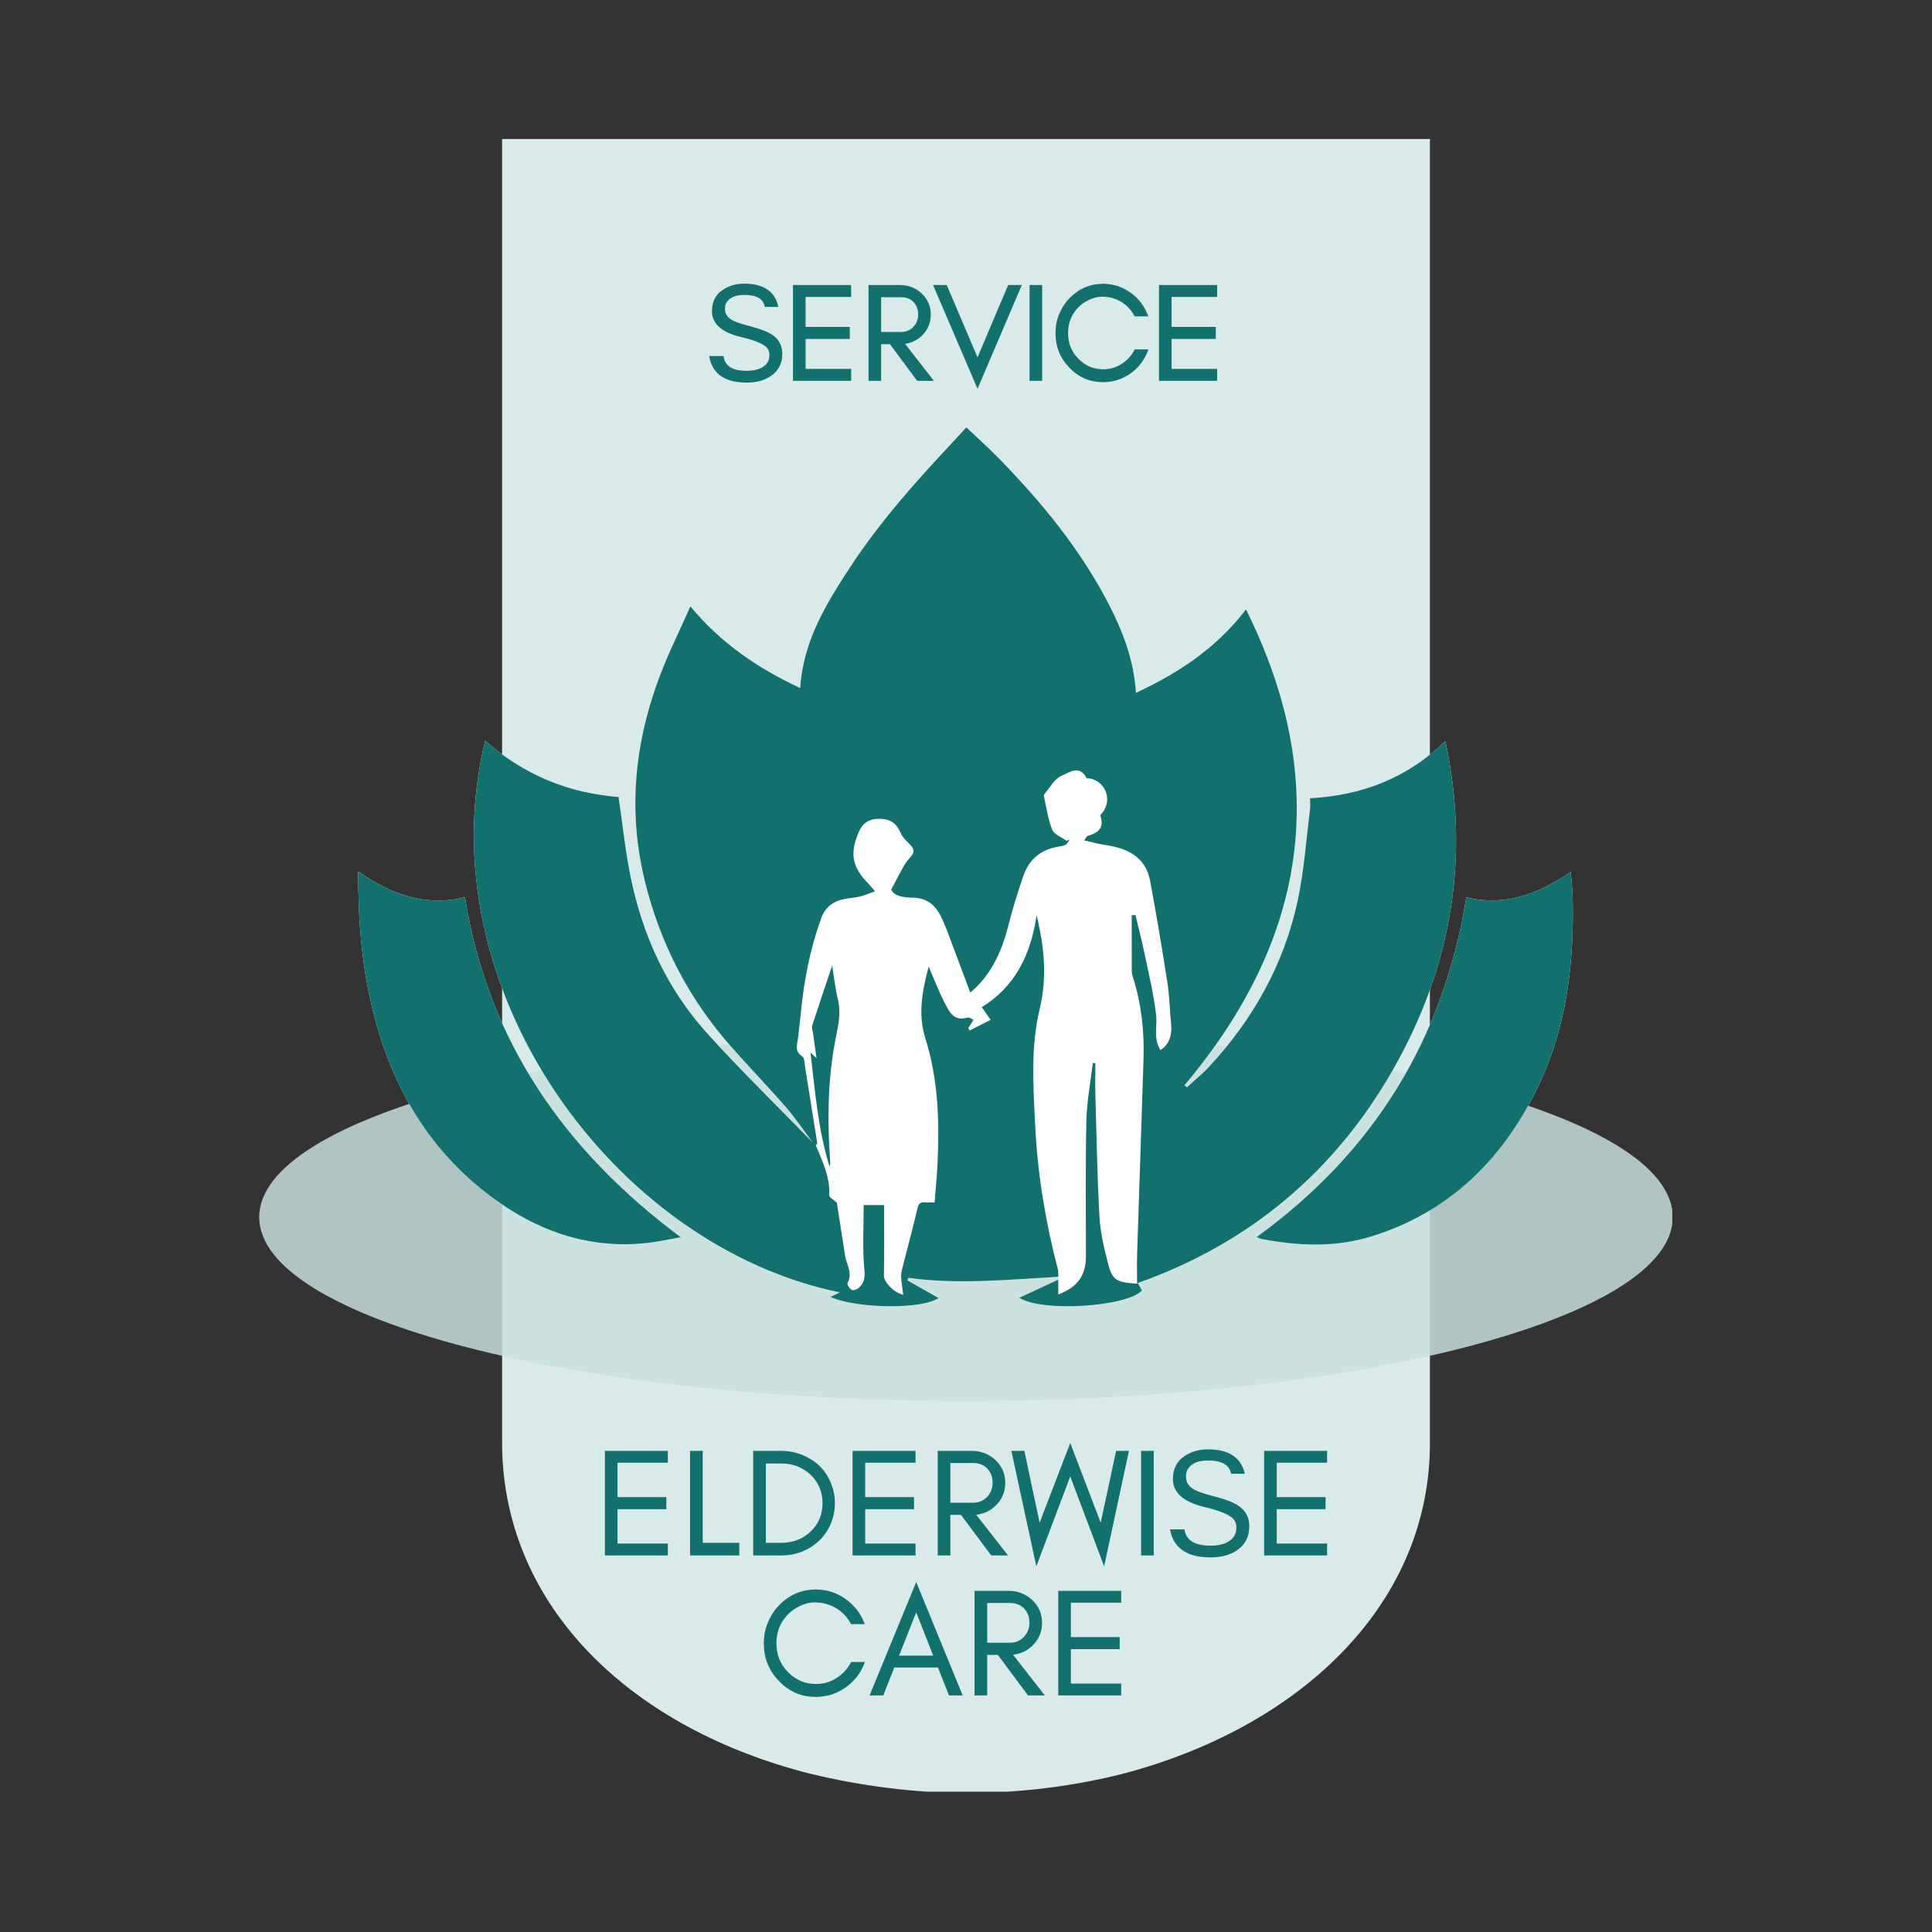<svg xmlns="http://www.w3.org/2000/svg" xmlns:xlink="http://www.w3.org/1999/xlink" width="500" zoomAndPan="magnify" viewBox="0 0 375 375" height="500" preserveAspectRatio="xMidYMid meet" version="1.0"><rect x="0" y="0" width="375" height="375" fill="#333333" stroke="none"/><defs><filter x="0%" y="0%" width="100%" height="100%" id="17e5bf16f1"><feColorMatrix values="0 0 0 0 1 0 0 0 0 1 0 0 0 0 1 0 0 0 1 0" color-interpolation-filters="sRGB"/></filter><g/><clipPath id="4286c9ead9"><path d="M 97.457 26.984 L 277.543 26.984 L 277.543 348 L 97.457 348 Z M 97.457 26.984 " clip-rule="nonzero"/></clipPath><clipPath id="c3c7fa3b56"><path d="M 157.52 344.34 C 166.75 346.559 177.246 348.016 187.547 348.016 C 197.852 348.016 207.766 346.766 216.898 344.547 C 217.094 344.477 217.289 344.477 217.48 344.41 C 251.789 335.527 277.059 312.074 277.543 281.016 L 277.543 26.984 L 97.457 26.984 L 97.457 280.828 C 97.941 312.211 122.82 335.664 157.52 344.34 Z M 157.52 344.34 " clip-rule="nonzero"/></clipPath><mask id="3b5de420a2"><g filter="url(#17e5bf16f1)"><rect x="-37.5" width="450" fill="#000000" y="-37.5" height="450" fill-opacity="0.83"/></g></mask><clipPath id="46605c0166"><path d="M 0.312 0.57 L 274.867 0.57 L 274.867 71.926 L 0.312 71.926 Z M 0.312 0.57 " clip-rule="nonzero"/></clipPath><clipPath id="768bf36574"><path d="M 137.5 0.57 C 61.734 0.57 0.312 16.543 0.312 36.246 C 0.312 55.953 61.734 71.926 137.5 71.926 C 213.266 71.926 274.688 55.953 274.688 36.246 C 274.688 16.543 213.266 0.57 137.5 0.57 Z M 137.5 0.57 " clip-rule="nonzero"/></clipPath><clipPath id="50720f27f2"><rect x="0" width="275" y="0" height="73"/></clipPath><clipPath id="d5bc2c67ec"><path d="M 69.41 82.945 L 305.66 82.945 L 305.66 254 L 69.41 254 Z M 69.41 82.945 " clip-rule="nonzero"/></clipPath></defs><g clip-path="url(#4286c9ead9)"><g clip-path="url(#c3c7fa3b56)"><path fill="#daeaea" d="M 97.457 26.984 L 277.543 26.984 L 277.543 347.766 L 97.457 347.766 Z M 97.457 26.984 " fill-opacity="1" fill-rule="nonzero"/></g></g><g mask="url(#3b5de420a2)"><g transform="matrix(1, 0, 0, 1, 50, 200)"><g clip-path="url(#50720f27f2)"><g clip-path="url(#46605c0166)"><g clip-path="url(#768bf36574)"><path fill="#c9e1e0" d="M 0.312 0.57 L 274.59 0.57 L 274.59 71.926 L 0.312 71.926 Z M 0.312 0.57 " fill-opacity="1" fill-rule="nonzero"/></g></g></g></g></g><g clip-path="url(#d5bc2c67ec)"><path fill="#ffffff" d="M 298.156 211.695 C 291.301 225.453 281.027 235.43 266.07 240.02 C 259.035 242.18 251.906 241.84 244.777 240.461 C 244.508 240.406 244.254 240.242 243.926 240.102 C 266.57 223.684 280.172 201.773 284.609 174.176 C 292.152 175.996 298.621 173.52 304.875 169.23 C 305.012 170.988 305.215 172.609 305.25 174.23 C 305.551 187.219 304.043 199.891 298.156 211.695 Z M 90.25 174.16 C 82.562 176.023 75.922 173.641 69.539 169.141 C 69.48 178.004 70.133 186.516 72.07 194.879 C 75.754 210.789 83.461 224.109 97.145 233.566 C 105.766 239.523 115.191 242.418 125.707 241.25 C 127.738 241.023 129.746 240.566 132.137 240.148 C 109.5 223.273 94.688 201.98 90.25 174.16 Z M 280.555 143.84 C 273.148 151.016 264.379 154.41 254.281 154.934 C 254.281 155.785 254.359 156.504 254.27 157.203 C 253.52 163.059 253.121 168.992 251.895 174.746 C 249.258 187.086 243.277 197.781 234.715 207.027 C 233.383 208.465 231.836 209.707 230.387 211.039 C 230.227 210.91 230.062 210.781 229.902 210.652 C 253.656 182.461 258.559 151.859 241.848 118.281 C 236.191 125.688 228.848 130.605 220.488 134.477 C 220.105 128.336 218.078 122.891 215.402 117.645 C 209.914 106.879 202.352 97.664 193.973 89.07 C 191.906 86.949 189.691 84.969 187.566 82.945 C 186.797 83.785 185.957 84.715 185.098 85.633 C 177.895 93.32 170.863 101.16 165.07 110 C 160.375 117.16 155.887 124.43 155.32 133.547 C 147.062 129.703 139.824 124.75 134 117.691 C 132.863 120.199 131.828 122.539 130.75 124.859 C 123.84 139.695 121.195 154.988 125.207 171.184 C 128.188 183.227 133.703 193.855 141.883 203.125 C 145.406 207.117 149.113 210.949 152.605 214.965 C 154.469 217.113 156.055 219.5 157.766 221.781 C 150.891 214.703 143.797 207.816 137.195 200.492 C 129.426 191.867 124.715 181.543 122.402 170.203 C 121.367 165.141 120.844 159.973 120.066 154.699 C 115.566 154.332 110.871 153.367 106.387 151.484 C 101.902 149.598 97.836 147.047 94.172 143.75 C 82.531 191.434 118.926 241.832 163.023 250.852 C 162.297 251.199 161.824 251.43 161.168 251.746 C 166.664 254.086 179.043 254.125 182.18 251.953 C 180.145 250.797 178.137 249.66 176.129 248.52 C 176.184 248.352 176.238 248.188 176.289 248.023 C 185.957 249.363 195.57 248.379 205.227 247.832 L 205.469 248.051 L 205.41 248.379 C 202.824 249.582 200.453 250.684 197.855 251.895 C 202.305 254.773 218.926 253.605 221.645 250.477 C 221.379 250 221.105 249.508 220.844 249.035 C 242.578 241.332 259.121 227.375 270.387 207.605 C 281.656 187.832 285.398 166.551 280.555 143.84 Z M 280.555 143.84 " fill-opacity="1" fill-rule="nonzero"/><path fill="#12706d" d="M 157.766 221.781 C 156.055 219.5 154.469 217.113 152.605 214.965 C 149.113 210.949 145.406 207.117 141.883 203.125 C 133.703 193.855 128.188 183.227 125.207 171.184 C 121.195 154.988 123.84 139.695 130.75 124.859 C 131.828 122.539 132.863 120.199 134 117.691 C 139.824 124.75 147.062 129.703 155.32 133.547 C 155.887 124.43 160.375 117.16 165.07 110 C 170.863 101.16 177.895 93.32 185.098 85.633 C 185.957 84.715 186.797 83.785 187.566 82.945 C 189.691 84.969 191.906 86.949 193.973 89.07 C 202.352 97.664 209.914 106.879 215.402 117.645 C 218.078 122.891 220.105 128.336 220.488 134.477 C 228.848 130.605 236.191 125.688 241.848 118.281 C 258.559 151.859 253.656 182.461 229.902 210.652 C 230.062 210.781 230.227 210.91 230.387 211.039 C 231.836 209.707 233.383 208.465 234.715 207.027 C 243.277 197.781 249.258 187.086 251.895 174.746 C 253.121 168.992 253.52 163.059 254.27 157.203 C 254.359 156.504 254.281 155.785 254.281 154.934 C 264.379 154.41 273.148 151.016 280.555 143.84 C 285.398 166.551 281.656 187.832 270.387 207.605 C 259.121 227.375 242.578 241.332 220.844 249.035 C 221.105 249.508 221.379 250 221.645 250.477 C 218.926 253.605 202.305 254.773 197.855 251.895 C 200.453 250.684 202.824 249.582 205.41 248.379 C 205.41 249.477 205.41 250.34 205.41 251.25 C 209.176 249.82 210.773 247.566 210.777 243.82 C 210.785 235.078 210.668 226.332 210.863 217.594 C 210.945 213.824 211.676 210.07 212.113 206.312 C 212.277 206.328 212.438 206.344 212.602 206.359 C 212.602 208.352 212.555 210.348 212.609 212.34 C 212.832 220.234 212.965 228.133 213.395 236.02 C 213.555 239.027 214.25 242.043 214.996 244.98 C 215.887 248.492 216.594 248.891 220.707 249.164 C 220.707 247.246 220.656 245.344 220.715 243.441 C 221.117 230.812 221.566 218.184 221.957 205.551 C 222.121 200.145 221.551 194.816 219.887 189.637 C 219.727 189.133 219.676 188.574 219.672 188.039 C 219.656 184.578 219.664 181.113 219.664 177.652 C 219.906 177.633 220.148 177.613 220.387 177.594 C 220.965 180.016 221.598 182.426 222.102 184.859 C 222.949 188.93 223.957 192.988 224.41 197.105 C 224.625 199.039 223.992 201.086 224.836 203.02 C 224.953 203.285 225.086 203.547 225.211 203.812 C 226.797 202.93 227.543 201.031 227.328 198.949 C 227.043 196.227 227.023 193.465 226.602 190.766 C 225.582 184.184 224.469 177.617 223.258 171.07 C 222.359 166.207 218.727 164.602 214.348 163.98 C 213.109 163.801 211.898 163.441 210.426 163.113 C 210.84 162.582 210.941 162.301 211.109 162.254 C 213.133 161.684 214.418 160.684 213.566 158.316 C 213.527 158.203 213.781 157.973 213.918 157.812 C 215.957 155.367 214.684 151.742 211.555 151.098 C 211.332 151.055 210.953 151.121 210.895 151.008 C 209.496 148.309 207.383 150.031 205.984 150.617 C 204.641 151.176 203.781 152.902 202.715 154.125 C 202.645 154.207 202.586 154.359 202.609 154.457 C 203.105 156.668 203.398 158.961 204.23 161.039 C 204.605 161.984 206.062 162.496 207.027 163.203 C 207.223 163.121 207.418 163.043 207.613 162.965 C 207.367 163.305 207.191 163.777 206.859 163.961 C 206.406 164.211 205.836 164.266 205.309 164.355 C 202.004 164.922 199.742 166.816 198.66 169.934 C 197.551 173.129 196.539 176.375 195.719 179.656 C 194.293 185.352 191.918 189.711 188.332 192.648 C 186.832 188.652 185.344 184.668 183.844 180.688 C 183.57 179.965 183.254 179.254 182.945 178.547 C 181.852 176.031 180.289 174.309 177.211 174.238 C 175.605 174.199 173.699 174.086 172.977 172.672 C 173.93 170.887 174.676 169.41 175.5 167.98 C 175.883 167.324 176.398 166.738 176.883 166.145 C 177.703 165.137 177.172 164.441 176.426 163.707 C 175.848 163.133 175.18 162.531 174.879 161.809 C 174.094 159.926 173.012 159.027 171.016 158.941 C 168.777 158.848 167.484 159.633 166.645 161.59 C 164.883 165.715 165.406 168.348 168.633 171.605 C 168.961 171.938 169.246 172.309 169.844 173.004 C 168.719 173.402 167.848 173.785 166.938 174.012 C 166.016 174.238 165.051 174.285 164.109 174.453 C 161.789 174.871 160.191 175.977 159.332 178.387 C 157.215 184.336 156.016 190.449 155.434 196.707 C 155.293 198.195 155.086 199.676 154.949 201.16 C 154.828 202.516 154.012 203.953 155.73 205.066 C 156.195 205.367 156.16 206.492 156.285 207.254 C 157.082 212.129 157.859 217.012 158.625 221.895 C 158.641 222.004 158.438 222.152 158.336 222.285 C 158.145 222.117 157.953 221.949 157.766 221.781 Z M 137.195 200.492 C 129.426 191.867 124.715 181.543 122.402 170.203 C 121.367 165.141 120.844 159.973 120.066 154.699 C 115.566 154.332 110.871 153.367 106.387 151.484 C 101.902 149.598 97.836 147.047 94.172 143.75 C 82.531 191.434 118.926 241.832 163.023 250.852 C 162.297 251.199 161.824 251.43 161.168 251.746 C 166.664 254.086 179.043 254.125 182.18 251.953 C 180.145 250.797 178.137 249.66 176.129 248.52 C 176.184 248.352 176.238 248.188 176.289 248.023 C 186.027 249.371 195.707 248.363 205.434 247.82 C 205.398 247.184 205.445 246.809 205.355 246.469 C 202.965 237.316 201.395 228.023 200.938 218.57 C 200.566 210.977 200.012 203.316 201.801 195.848 C 203.25 189.801 202.746 183.957 201.203 177.648 C 200.086 185.371 196.977 191.52 190.57 195.496 C 191.184 196.379 191.672 197.082 192.281 197.957 C 190.766 198.723 189.48 199.375 188.195 200.023 C 188.113 199.863 188.035 199.703 187.953 199.543 C 188.277 199.027 188.598 198.512 188.961 197.93 C 188.504 197.742 188.121 197.418 187.859 197.5 C 185.031 198.383 184.168 196.211 183.246 194.422 C 182.117 192.23 181.254 189.91 180.262 187.609 C 179.035 192.176 178.117 196.785 179.594 201.48 C 182.098 209.434 182.371 217.59 181.973 225.812 C 181.852 228.305 181.605 230.793 181.406 233.383 C 180.656 233.383 180.059 233.422 179.469 233.375 C 178.578 233.301 178.289 233.676 178.082 234.555 C 177.184 238.375 176.152 242.16 175.191 245.965 C 175.035 246.574 174.875 247.219 174.91 247.84 C 174.969 248.973 175.172 250.098 175.328 251.316 C 173.359 250.875 171.547 248.746 171.566 247.609 C 171.652 243.066 171.602 238.523 171.602 233.902 C 170.184 233.902 169.012 233.902 167.641 233.902 C 167.641 238.176 167.375 242.375 167.777 246.512 C 167.922 248.043 167.719 248.984 166.777 249.898 C 166.434 250.23 165.68 250.543 165.348 250.383 C 164.922 250.176 164.359 249.277 164.492 249.035 C 165.57 247.121 164.309 245.48 164.035 243.734 C 163.492 240.215 162.938 236.699 162.43 233.438 C 161.859 232.898 160.922 232.406 160.945 231.969 C 161.141 228.43 159.629 225.395 158.336 222.285 C 158.145 222.117 157.953 221.949 157.766 221.781 C 150.891 214.703 143.797 207.816 137.195 200.492 Z M 244.777 240.461 C 251.906 241.84 259.035 242.18 266.07 240.02 C 281.027 235.43 291.301 225.453 298.156 211.695 C 304.043 199.891 305.551 187.219 305.25 174.23 C 305.215 172.609 305.012 170.988 304.875 169.23 C 298.621 173.52 292.152 175.996 284.609 174.176 C 280.172 201.773 266.57 223.684 243.926 240.102 C 244.254 240.242 244.508 240.406 244.777 240.461 Z M 72.07 194.879 C 75.754 210.789 83.461 224.109 97.145 233.566 C 105.766 239.523 115.191 242.418 125.707 241.25 C 127.738 241.023 129.746 240.566 132.137 240.148 C 109.5 223.273 94.688 201.98 90.25 174.16 C 82.562 176.023 75.922 173.641 69.539 169.141 C 69.48 178.004 70.133 186.516 72.07 194.879 Z M 157.641 199.086 C 157.512 199.488 157.734 200.004 157.797 200.469 C 158.004 201.953 158.215 203.438 158.488 205.391 C 157.82 204.77 157.613 204.574 157.312 204.293 C 158.219 211.809 158.77 219.238 161.004 226.387 C 161.145 226.07 161.164 225.773 161.141 225.48 C 160.594 218 160.645 210.547 161.906 203.129 C 162.426 200.094 163.414 197.121 162.629 193.949 C 162.129 191.934 161.918 189.848 161.52 187.422 C 160.16 191.48 158.871 195.273 157.641 199.086 Z M 157.641 199.086 " fill-opacity="1" fill-rule="evenodd"/></g><path stroke-linecap="butt" transform="matrix(1.045, 0, 0, 1.045, 108.068, 277.672)" fill="none" stroke-linejoin="miter" d="M 20.443 23 L 20.443 21.18 L 11.09 21.18 L 11.09 14.406 L 20.163 14.406 L 20.163 12.556 L 11.09 12.556 L 11.09 5.779 L 20.443 5.779 L 20.443 3.962 L 9.131 3.962 L 9.131 23 Z M 26.914 21.038 L 26.914 3.962 L 24.951 3.962 L 24.951 23 L 33.713 23 L 33.713 21.038 Z M 51.47 13.479 C 51.47 12.111 51.189 10.844 50.681 9.67 C 50.176 8.493 49.477 7.491 48.61 6.65 C 47.716 5.809 46.677 5.166 45.5 4.687 C 44.296 4.216 43.014 3.962 41.664 3.962 L 36.681 3.962 L 36.681 23 L 41.664 23 C 43.014 23 44.296 22.776 45.5 22.301 C 46.677 21.823 47.716 21.154 48.61 20.313 C 49.477 19.472 50.176 18.496 50.681 17.318 C 51.189 16.137 51.47 14.877 51.47 13.479 Z M 49.559 13.479 C 49.559 15.666 48.782 17.483 47.264 18.911 C 45.754 20.343 43.907 21.038 41.72 21.038 L 38.644 21.038 L 38.644 5.917 L 41.72 5.917 C 43.907 5.917 45.754 6.65 47.264 8.051 C 48.782 9.506 49.559 11.326 49.559 13.479 Z M 66.448 23 L 66.448 21.18 L 57.096 21.18 L 57.096 14.406 L 66.168 14.406 L 66.168 12.556 L 57.096 12.556 L 57.096 5.779 L 66.448 5.779 L 66.448 3.962 L 55.133 3.962 L 55.133 23 Z M 72.915 13.595 L 72.915 5.835 L 77.338 5.835 C 78.489 5.835 79.409 6.197 80.115 6.93 C 80.784 7.651 81.147 8.549 81.147 9.67 C 81.147 10.792 80.784 11.715 80.052 12.474 C 79.326 13.225 78.433 13.595 77.338 13.595 Z M 83.109 9.696 C 83.109 8.078 82.493 6.676 81.319 5.581 C 80.167 4.523 78.739 3.962 77.057 3.962 L 70.953 3.962 L 70.953 23 L 72.915 23 L 72.915 15.468 L 75.184 15.468 L 80.784 23 L 83.416 23 L 77.536 15.468 C 79.02 15.386 80.28 14.851 81.319 13.875 C 82.493 12.78 83.109 11.378 83.109 9.696 Z M 101.617 24.537 L 106.039 3.962 L 104.051 3.962 L 101.082 17.789 L 95.374 2.84 L 89.632 17.789 L 86.694 3.962 L 84.676 3.962 L 89.128 24.537 L 95.374 7.962 Z M 110.69 23 L 110.69 3.962 L 108.727 3.962 L 108.727 23 Z M 120.457 14.036 C 122.925 14.627 124.599 15.274 125.504 15.999 C 126.117 16.507 126.427 17.15 126.427 17.935 C 126.427 18.713 126.255 19.363 125.919 19.808 C 125.078 20.982 123.567 21.572 121.444 21.572 C 118.469 21.572 116.794 20.567 116.424 18.548 L 114.136 18.548 C 114.805 21.77 117.239 23.363 121.444 23.363 C 123.317 23.363 124.88 22.974 126.147 22.133 C 127.657 21.154 128.442 19.7 128.442 17.789 C 128.442 16.227 127.821 15.023 126.592 14.182 C 125.721 13.565 124.319 13.005 122.394 12.5 C 120.431 11.995 119.171 11.577 118.585 11.27 C 117.291 10.627 116.652 9.726 116.678 8.549 C 116.678 7.932 116.794 7.408 117.074 7.012 C 117.799 5.917 119.089 5.364 120.936 5.364 C 123.541 5.364 125.025 6.197 125.414 7.823 L 127.549 7.823 C 126.842 5.083 124.637 3.682 120.936 3.682 C 119.254 3.682 117.773 4.126 116.54 5.02 C 115.276 5.917 114.633 7.237 114.633 9.027 C 114.633 11.461 116.596 13.143 120.457 14.036 Z M 142.886 23 L 142.886 21.18 L 133.537 21.18 L 133.537 14.406 L 142.606 14.406 L 142.606 12.556 L 133.537 12.556 L 133.537 5.779 L 142.886 5.779 L 142.886 3.962 L 131.575 3.962 L 131.575 23 Z M 142.886 23 " stroke="#12706d" stroke-width="0.385" stroke-opacity="1" stroke-miterlimit="4"/><path stroke-linecap="butt" transform="matrix(1.045, 0, 0, 1.045, 108.068, 277.672)" fill="none" stroke-linejoin="miter" d="M 56.961 43.175 L 54.808 43.175 C 54.131 44.405 53.208 45.418 52.034 46.143 C 50.857 46.902 49.544 47.265 48.143 47.265 C 46.046 47.265 44.255 46.506 42.763 44.94 C 41.309 43.456 40.61 41.639 40.61 39.504 C 40.61 37.377 41.309 35.561 42.763 34.05 C 43.44 33.348 44.255 32.787 45.178 32.368 C 46.072 31.949 46.969 31.725 47.862 31.725 C 48.733 31.725 49.485 31.834 50.161 32.032 C 52.202 32.649 53.742 33.878 54.782 35.759 L 56.935 35.759 C 56.21 33.961 55.062 32.506 53.462 31.389 C 51.843 30.271 50.072 29.71 48.143 29.71 C 45.485 29.71 43.242 30.686 41.395 32.622 C 40.528 33.516 39.851 34.581 39.38 35.759 C 38.876 36.936 38.648 38.192 38.648 39.504 C 38.648 42.2 39.545 44.461 41.395 46.368 C 43.242 48.33 45.485 49.28 48.143 49.28 C 50.072 49.28 51.843 48.719 53.488 47.597 C 55.088 46.476 56.236 45.022 56.961 43.175 Z M 63.293 42.001 L 66.766 33.235 L 70.205 42.001 Z M 75.106 48.999 L 66.766 28.641 L 58.393 48.999 L 60.516 48.999 L 62.561 43.818 L 70.934 43.818 L 72.979 48.999 Z M 79.756 39.594 L 79.756 31.834 L 84.178 31.834 C 85.326 31.834 86.249 32.196 86.952 32.929 C 87.625 33.654 87.984 34.548 87.984 35.669 C 87.984 36.79 87.625 37.714 86.892 38.473 C 86.167 39.224 85.274 39.594 84.178 39.594 Z M 89.946 35.699 C 89.946 34.077 89.333 32.675 88.156 31.583 C 87.008 30.522 85.58 29.961 83.898 29.961 L 77.794 29.961 L 77.794 48.999 L 79.756 48.999 L 79.756 41.467 L 82.025 41.467 L 87.625 48.999 L 90.257 48.999 L 84.377 41.467 C 85.861 41.385 87.117 40.85 88.156 39.874 C 89.333 38.779 89.946 37.377 89.946 35.699 Z M 104.649 48.999 L 104.649 47.182 L 95.296 47.182 L 95.296 40.409 L 104.368 40.409 L 104.368 38.555 L 95.296 38.555 L 95.296 31.781 L 104.649 31.781 L 104.649 29.961 L 93.333 29.961 L 93.333 48.999 Z M 104.649 48.999 " stroke="#12706d" stroke-width="0.385" stroke-opacity="1" stroke-miterlimit="4"/><g fill="#12706d" fill-opacity="1"><g transform="translate(115.415, 301.707)"><g><path d="M 14.016 0 L 14.016 -1.906 L 4.25 -1.906 L 4.25 -8.984 L 13.719 -8.984 L 13.719 -10.922 L 4.25 -10.922 L 4.25 -18 L 14.016 -18 L 14.016 -19.906 L 2.188 -19.906 L 2.188 0 Z M 14.016 0 "/></g></g></g><g fill="#12706d" fill-opacity="1"><g transform="translate(131.946, 301.707)"><g><path d="M 4.25 -2.047 L 4.25 -19.906 L 2.188 -19.906 L 2.188 0 L 11.359 0 L 11.359 -2.047 Z M 4.25 -2.047 "/></g></g></g><g fill="#12706d" fill-opacity="1"><g transform="translate(144.206, 301.707)"><g><path d="M 17.641 -9.953 C 17.641 -11.391 17.359 -12.703 16.828 -13.938 C 16.297 -15.156 15.562 -16.219 14.656 -17.094 C 13.719 -17.969 12.641 -18.641 11.406 -19.141 C 10.156 -19.641 8.812 -19.906 7.406 -19.906 L 2.188 -19.906 L 2.188 0 L 7.406 0 C 8.812 0 10.156 -0.234 11.406 -0.734 C 12.641 -1.234 13.719 -1.938 14.656 -2.812 C 15.562 -3.688 16.297 -4.719 16.828 -5.938 C 17.359 -7.172 17.641 -8.484 17.641 -9.953 Z M 15.656 -9.953 C 15.656 -7.672 14.844 -5.766 13.25 -4.266 C 11.672 -2.781 9.75 -2.047 7.469 -2.047 L 4.25 -2.047 L 4.25 -17.859 L 7.469 -17.859 C 9.75 -17.859 11.672 -17.094 13.25 -15.625 C 14.844 -14.109 15.656 -12.203 15.656 -9.953 Z M 15.656 -9.953 "/></g></g></g><g fill="#12706d" fill-opacity="1"><g transform="translate(163.488, 301.707)"><g><path d="M 14.016 0 L 14.016 -1.906 L 4.25 -1.906 L 4.25 -8.984 L 13.719 -8.984 L 13.719 -10.922 L 4.25 -10.922 L 4.25 -18 L 14.016 -18 L 14.016 -19.906 L 2.188 -19.906 L 2.188 0 Z M 14.016 0 "/></g></g></g><g fill="#12706d" fill-opacity="1"><g transform="translate(180.019, 301.707)"><g><path d="M 4.25 -9.828 L 4.25 -17.938 L 8.875 -17.938 C 10.062 -17.938 11.031 -17.562 11.766 -16.797 C 12.469 -16.031 12.844 -15.094 12.844 -13.938 C 12.844 -12.766 12.469 -11.797 11.703 -11 C 10.953 -10.219 10.016 -9.828 8.875 -9.828 Z M 14.891 -13.906 C 14.891 -15.594 14.25 -17.062 13.016 -18.203 C 11.828 -19.312 10.328 -19.906 8.578 -19.906 L 2.188 -19.906 L 2.188 0 L 4.25 0 L 4.25 -7.875 L 6.609 -7.875 L 12.469 0 L 15.219 0 L 9.078 -7.875 C 10.625 -7.953 11.938 -8.516 13.016 -9.547 C 14.25 -10.688 14.891 -12.141 14.891 -13.906 Z M 14.891 -13.906 "/></g></g></g><g fill="#12706d" fill-opacity="1"><g transform="translate(196.258, 301.707)"><g><path d="M 18 1.609 L 22.625 -19.906 L 20.547 -19.906 L 17.438 -5.438 L 11.469 -21.078 L 5.469 -5.438 L 2.406 -19.906 L 0.297 -19.906 L 4.953 1.609 L 11.469 -15.719 Z M 18 1.609 "/></g></g></g><g fill="#12706d" fill-opacity="1"><g transform="translate(219.49, 301.707)"><g><path d="M 4.25 0 L 4.25 -19.906 L 2.188 -19.906 L 2.188 0 Z M 4.25 0 "/></g></g></g><g fill="#12706d" fill-opacity="1"><g transform="translate(226.249, 301.707)"><g><path d="M 7.703 -9.359 C 10.266 -8.75 12.031 -8.078 12.969 -7.312 C 13.609 -6.797 13.938 -6.109 13.938 -5.297 C 13.938 -4.484 13.75 -3.797 13.406 -3.344 C 12.531 -2.109 10.953 -1.5 8.719 -1.5 C 5.625 -1.5 3.859 -2.547 3.484 -4.656 L 1.078 -4.656 C 1.781 -1.281 4.328 0.375 8.719 0.375 C 10.688 0.375 12.328 -0.031 13.641 -0.906 C 15.219 -1.938 16.031 -3.453 16.031 -5.438 C 16.031 -7.078 15.391 -8.344 14.109 -9.219 C 13.203 -9.859 11.734 -10.453 9.719 -10.969 C 7.672 -11.5 6.344 -11.938 5.734 -12.266 C 4.391 -12.938 3.719 -13.875 3.75 -15.094 C 3.75 -15.75 3.859 -16.297 4.156 -16.703 C 4.922 -17.859 6.266 -18.438 8.188 -18.438 C 10.922 -18.438 12.469 -17.562 12.875 -15.859 L 15.094 -15.859 C 14.375 -18.734 12.062 -20.188 8.188 -20.188 C 6.438 -20.188 4.891 -19.719 3.594 -18.781 C 2.281 -17.859 1.609 -16.469 1.609 -14.609 C 1.609 -12.062 3.656 -10.297 7.703 -9.359 Z M 7.703 -9.359 "/></g></g></g><g fill="#12706d" fill-opacity="1"><g transform="translate(243.365, 301.707)"><g><path d="M 14.016 0 L 14.016 -1.906 L 4.25 -1.906 L 4.25 -8.984 L 13.719 -8.984 L 13.719 -10.922 L 4.25 -10.922 L 4.25 -18 L 14.016 -18 L 14.016 -19.906 L 2.188 -19.906 L 2.188 0 Z M 14.016 0 "/></g></g></g><g fill="#12706d" fill-opacity="1"><g transform="translate(147.14, 328.876)"><g><path d="M 20.453 -6.094 L 18.203 -6.094 C 17.5 -4.797 16.531 -3.75 15.312 -2.984 C 14.078 -2.188 12.703 -1.812 11.234 -1.812 C 9.047 -1.812 7.172 -2.609 5.625 -4.25 C 4.094 -5.797 3.359 -7.703 3.359 -9.922 C 3.359 -12.141 4.094 -14.047 5.625 -15.625 C 6.328 -16.359 7.172 -16.938 8.141 -17.391 C 9.078 -17.828 10.016 -18.062 10.953 -18.062 C 11.859 -18.062 12.641 -17.938 13.344 -17.734 C 15.484 -17.094 17.094 -15.797 18.172 -13.844 L 20.422 -13.844 C 19.672 -15.719 18.469 -17.234 16.797 -18.406 C 15.094 -19.578 13.25 -20.156 11.234 -20.156 C 8.453 -20.156 6.109 -19.141 4.188 -17.125 C 3.281 -16.188 2.578 -15.078 2.078 -13.844 C 1.547 -12.609 1.312 -11.297 1.312 -9.922 C 1.312 -7.109 2.25 -4.734 4.188 -2.75 C 6.109 -0.703 8.453 0.297 11.234 0.297 C 13.25 0.297 15.094 -0.297 16.828 -1.469 C 18.5 -2.641 19.703 -4.156 20.453 -6.094 Z M 20.453 -6.094 "/></g></g></g><g fill="#12706d" fill-opacity="1"><g transform="translate(168.791, 328.876)"><g><path d="M 5.422 -7.312 L 9.047 -16.469 L 12.641 -7.312 Z M 17.766 0 L 9.047 -21.281 L 0.297 0 L 2.516 0 L 4.656 -5.422 L 13.406 -5.422 L 15.547 0 Z M 17.766 0 "/></g></g></g><g fill="#12706d" fill-opacity="1"><g transform="translate(187.166, 328.876)"><g><path d="M 4.25 -9.828 L 4.25 -17.938 L 8.875 -17.938 C 10.062 -17.938 11.031 -17.562 11.766 -16.797 C 12.469 -16.031 12.844 -15.094 12.844 -13.938 C 12.844 -12.766 12.469 -11.797 11.703 -11 C 10.953 -10.219 10.016 -9.828 8.875 -9.828 Z M 14.891 -13.906 C 14.891 -15.594 14.25 -17.062 13.016 -18.203 C 11.828 -19.312 10.328 -19.906 8.578 -19.906 L 2.188 -19.906 L 2.188 0 L 4.25 0 L 4.25 -7.875 L 6.609 -7.875 L 12.469 0 L 15.219 0 L 9.078 -7.875 C 10.625 -7.953 11.938 -8.516 13.016 -9.547 C 14.25 -10.688 14.891 -12.141 14.891 -13.906 Z M 14.891 -13.906 "/></g></g></g><g fill="#12706d" fill-opacity="1"><g transform="translate(203.405, 328.876)"><g><path d="M 14.016 0 L 14.016 -1.906 L 4.25 -1.906 L 4.25 -8.984 L 13.719 -8.984 L 13.719 -10.922 L 4.25 -10.922 L 4.25 -18 L 14.016 -18 L 14.016 -19.906 L 2.188 -19.906 L 2.188 0 Z M 14.016 0 "/></g></g></g><g fill="#12706d" fill-opacity="1"><g transform="translate(219.944, 328.876)"><g/></g></g><path stroke-linecap="butt" transform="matrix(1.045, 0, 0, 1.045, 107.907, 53.765)" fill="none" stroke-linejoin="miter" d="M 34.536 10.894 C 36.768 11.425 38.282 12.012 39.101 12.666 C 39.654 13.126 39.934 13.705 39.934 14.419 C 39.934 15.122 39.781 15.709 39.475 16.112 C 38.716 17.174 37.348 17.709 35.426 17.709 C 32.735 17.709 31.221 16.8 30.888 14.972 L 28.813 14.972 C 29.423 17.888 31.621 19.327 35.426 19.327 C 37.12 19.327 38.536 18.976 39.68 18.213 C 41.048 17.331 41.759 16.012 41.759 14.288 C 41.759 12.871 41.194 11.784 40.084 11.021 C 39.295 10.468 38.028 9.959 36.286 9.5 C 34.51 9.044 33.374 8.666 32.839 8.389 C 31.673 7.806 31.09 6.991 31.116 5.926 C 31.116 5.369 31.221 4.894 31.475 4.535 C 32.129 3.545 33.299 3.044 34.966 3.044 C 37.325 3.044 38.667 3.799 39.019 5.272 L 40.947 5.272 C 40.312 2.793 38.312 1.522 34.966 1.522 C 33.449 1.522 32.107 1.926 30.993 2.737 C 29.849 3.545 29.266 4.741 29.266 6.36 C 29.266 8.561 31.041 10.083 34.536 10.894 Z M 54.547 18.998 L 54.547 17.354 L 46.087 17.354 L 46.087 11.227 L 54.293 11.227 L 54.293 9.552 L 46.087 9.552 L 46.087 3.421 L 54.547 3.421 L 54.547 1.777 L 44.312 1.777 L 44.312 18.998 Z M 60.117 10.49 L 60.117 3.47 L 64.12 3.47 C 65.159 3.47 65.993 3.799 66.629 4.461 C 67.238 5.119 67.563 5.926 67.563 6.943 C 67.563 7.956 67.238 8.789 66.576 9.477 C 65.918 10.158 65.111 10.49 64.12 10.49 Z M 69.339 6.965 C 69.339 5.5 68.782 4.233 67.72 3.242 C 66.681 2.285 65.387 1.777 63.866 1.777 L 58.345 1.777 L 58.345 18.998 L 60.117 18.998 L 60.117 12.184 L 62.173 12.184 L 67.238 18.998 L 69.619 18.998 L 64.3 12.184 C 65.642 12.113 66.778 11.63 67.72 10.744 C 68.782 9.754 69.339 8.487 69.339 6.965 Z M 78.307 20.038 L 86.104 1.777 L 84.183 1.777 L 78.307 15.653 L 72.4 1.777 L 70.479 1.777 Z M 90.029 18.998 L 90.029 1.777 L 88.258 1.777 L 88.258 18.998 Z M 109.636 13.731 L 107.689 13.731 C 107.075 14.845 106.238 15.761 105.176 16.415 C 104.111 17.103 102.926 17.428 101.659 17.428 C 99.76 17.428 98.138 16.744 96.792 15.327 C 95.472 13.985 94.844 12.341 94.844 10.412 C 94.844 8.487 95.472 6.842 96.792 5.474 C 97.401 4.838 98.138 4.33 98.975 3.956 C 99.782 3.578 100.593 3.373 101.405 3.373 C 102.19 3.373 102.87 3.47 103.483 3.649 C 105.33 4.206 106.724 5.32 107.662 7.021 L 109.61 7.021 C 108.956 5.395 107.917 4.079 106.47 3.07 C 105.005 2.057 103.401 1.549 101.659 1.549 C 99.251 1.549 97.222 2.435 95.554 4.184 C 94.769 4.991 94.156 5.96 93.73 7.021 C 93.27 8.087 93.069 9.223 93.069 10.412 C 93.069 12.845 93.88 14.894 95.554 16.621 C 97.222 18.393 99.251 19.252 101.659 19.252 C 103.401 19.252 105.005 18.748 106.492 17.731 C 107.939 16.718 108.978 15.402 109.636 13.731 Z M 122.529 18.998 L 122.529 17.354 L 114.066 17.354 L 114.066 11.227 L 122.275 11.227 L 122.275 9.552 L 114.066 9.552 L 114.066 3.421 L 122.529 3.421 L 122.529 1.777 L 112.294 1.777 L 112.294 18.998 Z M 122.529 18.998 " stroke="#12706d" stroke-width="0.57" stroke-opacity="1" stroke-miterlimit="4"/><g fill="#12706d" fill-opacity="1"><g transform="translate(137.035, 73.619)"><g><path d="M 6.969 -8.469 C 9.297 -7.922 10.875 -7.312 11.719 -6.625 C 12.312 -6.141 12.594 -5.531 12.594 -4.797 C 12.594 -4.047 12.438 -3.438 12.125 -3.016 C 11.328 -1.906 9.906 -1.344 7.891 -1.344 C 5.078 -1.344 3.5 -2.297 3.156 -4.203 L 0.984 -4.203 C 1.609 -1.172 3.922 0.344 7.891 0.344 C 9.656 0.344 11.141 -0.031 12.328 -0.828 C 13.766 -1.75 14.5 -3.125 14.5 -4.922 C 14.5 -6.406 13.922 -7.547 12.766 -8.344 C 11.938 -8.922 10.609 -9.453 8.781 -9.922 C 6.938 -10.406 5.75 -10.797 5.188 -11.094 C 3.969 -11.703 3.359 -12.547 3.391 -13.656 C 3.391 -14.234 3.5 -14.75 3.766 -15.109 C 4.453 -16.141 5.672 -16.672 7.406 -16.672 C 9.875 -16.672 11.281 -15.875 11.641 -14.344 L 13.656 -14.344 C 13 -16.938 10.906 -18.266 7.406 -18.266 C 5.828 -18.266 4.422 -17.844 3.25 -17 C 2.062 -16.141 1.453 -14.906 1.453 -13.203 C 1.453 -10.906 3.312 -9.312 6.969 -8.469 Z M 6.969 -8.469 "/></g></g></g><g fill="#12706d" fill-opacity="1"><g transform="translate(152.227, 73.619)"><g><path d="M 12.672 0 L 12.672 -1.719 L 3.844 -1.719 L 3.844 -8.125 L 12.406 -8.125 L 12.406 -9.875 L 3.844 -9.875 L 3.844 -16.281 L 12.672 -16.281 L 12.672 -18 L 1.984 -18 L 1.984 0 Z M 12.672 0 "/></g></g></g><g fill="#12706d" fill-opacity="1"><g transform="translate(166.89, 73.619)"><g><path d="M 3.844 -8.891 L 3.844 -16.219 L 8.016 -16.219 C 9.109 -16.219 9.984 -15.875 10.641 -15.188 C 11.281 -14.5 11.625 -13.656 11.625 -12.594 C 11.625 -11.547 11.281 -10.672 10.594 -9.953 C 9.906 -9.234 9.047 -8.891 8.016 -8.891 Z M 13.469 -12.578 C 13.469 -14.109 12.891 -15.438 11.781 -16.469 C 10.688 -17.469 9.344 -18 7.75 -18 L 1.984 -18 L 1.984 0 L 3.844 0 L 3.844 -7.125 L 5.984 -7.125 L 11.281 0 L 13.766 0 L 8.203 -7.125 C 9.609 -7.203 10.797 -7.703 11.781 -8.625 C 12.891 -9.656 13.469 -10.984 13.469 -12.578 Z M 13.469 -12.578 "/></g></g></g><g fill="#12706d" fill-opacity="1"><g transform="translate(181.288, 73.619)"><g><path d="M 8.438 1.078 L 16.594 -18 L 14.578 -18 L 8.438 -3.5 L 2.281 -18 L 0.266 -18 Z M 8.438 1.078 "/></g></g></g><g fill="#12706d" fill-opacity="1"><g transform="translate(198.148, 73.619)"><g><path d="M 3.844 0 L 3.844 -18 L 1.984 -18 L 1.984 0 Z M 3.844 0 "/></g></g></g><g fill="#12706d" fill-opacity="1"><g transform="translate(203.97, 73.619)"><g><path d="M 18.5 -5.5 L 16.469 -5.5 C 15.828 -4.344 14.953 -3.391 13.844 -2.703 C 12.734 -1.984 11.484 -1.641 10.156 -1.641 C 8.172 -1.641 6.484 -2.359 5.078 -3.844 C 3.703 -5.234 3.047 -6.969 3.047 -8.969 C 3.047 -10.984 3.703 -12.703 5.078 -14.141 C 5.719 -14.797 6.484 -15.328 7.359 -15.719 C 8.203 -16.125 9.047 -16.328 9.906 -16.328 C 10.719 -16.328 11.438 -16.219 12.062 -16.047 C 14 -15.453 15.453 -14.297 16.438 -12.516 L 18.469 -12.516 C 17.781 -14.219 16.703 -15.594 15.188 -16.656 C 13.656 -17.703 11.984 -18.234 10.156 -18.234 C 7.656 -18.234 5.531 -17.312 3.781 -15.484 C 2.969 -14.641 2.328 -13.625 1.875 -12.516 C 1.406 -11.406 1.188 -10.219 1.188 -8.969 C 1.188 -6.438 2.031 -4.281 3.781 -2.484 C 5.531 -0.641 7.656 0.266 10.156 0.266 C 11.984 0.266 13.656 -0.266 15.219 -1.328 C 16.734 -2.375 17.812 -3.766 18.5 -5.5 Z M 18.5 -5.5 "/></g></g></g><g fill="#12706d" fill-opacity="1"><g transform="translate(223.265, 73.619)"><g><path d="M 12.672 0 L 12.672 -1.719 L 3.844 -1.719 L 3.844 -8.125 L 12.406 -8.125 L 12.406 -9.875 L 3.844 -9.875 L 3.844 -16.281 L 12.672 -16.281 L 12.672 -18 L 1.984 -18 L 1.984 0 Z M 12.672 0 "/></g></g></g></svg>